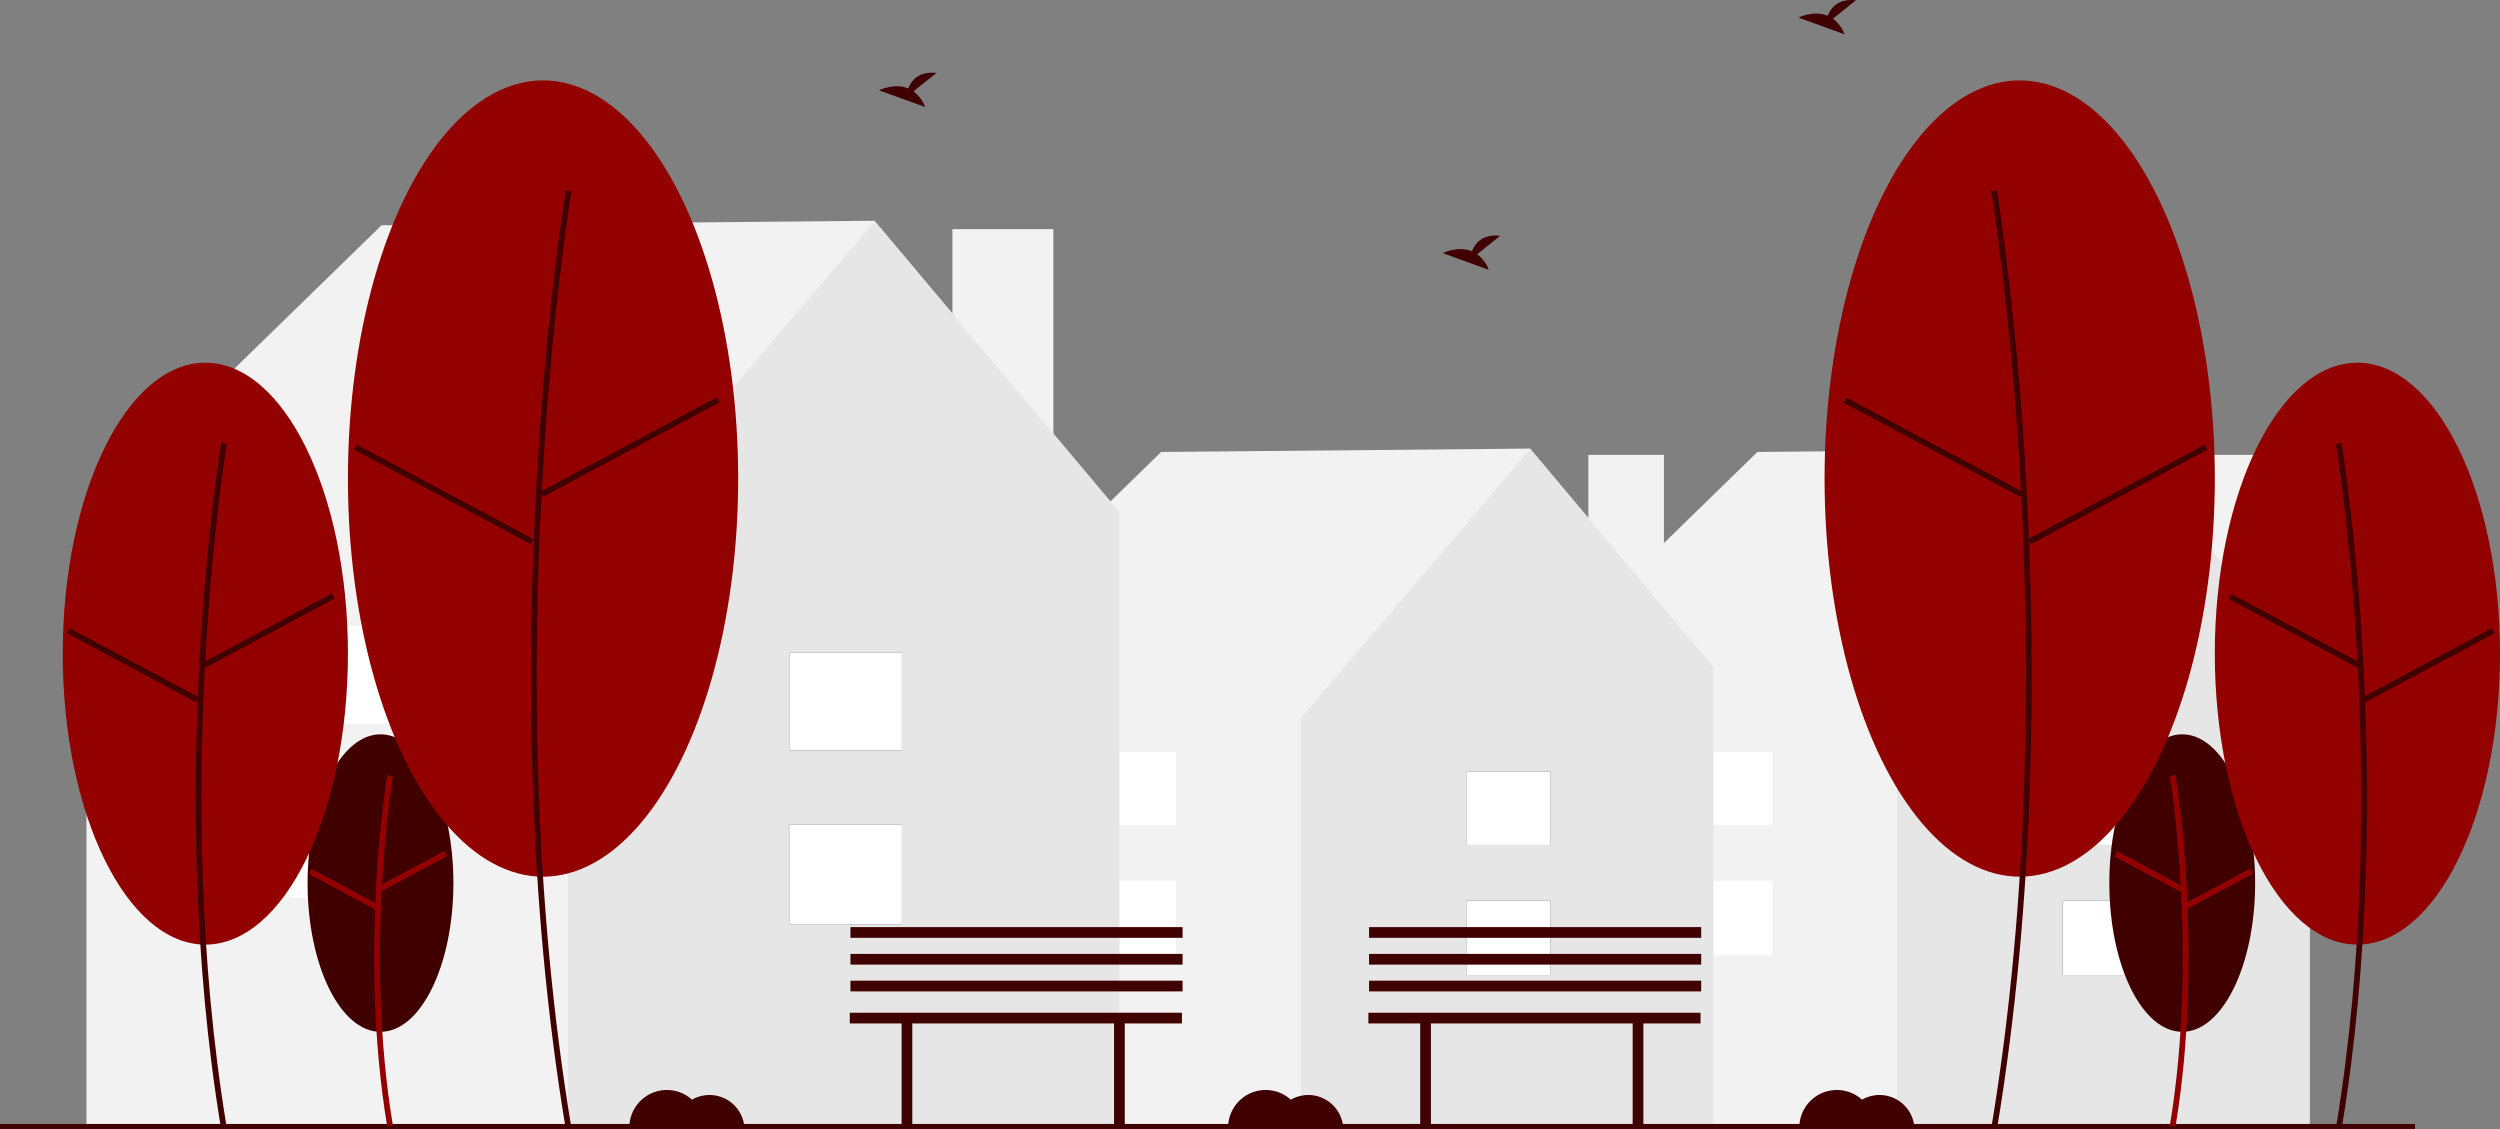 <?xml version="1.0" encoding="utf-8"?>
<!-- Generator: Adobe Illustrator 16.0.0, SVG Export Plug-In . SVG Version: 6.00 Build 0)  -->
<!DOCTYPE svg PUBLIC "-//W3C//DTD SVG 1.1//EN" "http://www.w3.org/Graphics/SVG/1.1/DTD/svg11.dtd">
<svg version="1.1" id="be3e1a43-0c7b-454d-900a-5620992e061d"
	 xmlns="http://www.w3.org/2000/svg" xmlns:xlink="http://www.w3.org/1999/xlink" x="0px" y="0px" width="997.862px"
	 height="450.808px" viewBox="0 0 997.862 450.808" enable-background="new 0 0 997.862 450.808" xml:space="preserve">
<rect x="0" y="0" width="997.862" height="450.808" fill="#808080" stroke="none"/>
<rect x="871.992" y="181.558" fill="#F2F2F2" width="30.159" height="104.398"/>
<polygon fill="#F2F2F2" points="922.068,266.317 848.715,179.052 701.475,180.398 612.156,267.396 613.961,268.556 613.316,268.556 
	613.316,449.513 921.872,449.513 921.872,268.556 "/>
<polygon fill="#E6E6E6" points="848.792,179.238 757.154,286.673 757.154,449.513 921.872,449.513 921.872,266.236 "/>
<rect x="823.272" y="359.46" fill="#3F3D56" width="33.64" height="29.734"/>
<rect x="823.272" y="307.996" fill="#3F3D56" width="33.64" height="29.262"/>
<rect x="823.272" y="359.46" fill="#FFFFFF" width="33.64" height="29.734"/>
<rect x="823.272" y="307.996" fill="#FFFFFF" width="33.64" height="29.262"/>
<rect x="673.777" y="351.572" fill="#FFFFFF" width="33.64" height="29.732"/>
<rect x="673.777" y="300.106" fill="#FFFFFF" width="33.64" height="29.263"/>
<rect x="633.992" y="181.558" fill="#F2F2F2" width="30.159" height="104.398"/>
<polygon fill="#F2F2F2" points="684.068,266.317 610.715,179.052 463.475,180.398 374.156,267.396 375.961,268.556 375.316,268.556 
	375.316,449.513 683.872,449.513 683.872,268.556 "/>
<polygon fill="#E6E6E6" points="610.792,179.238 519.154,286.673 519.154,449.513 683.872,449.513 683.872,266.236 "/>
<rect x="585.272" y="359.46" fill="#3F3D56" width="33.64" height="29.734"/>
<rect x="585.272" y="307.996" fill="#3F3D56" width="33.64" height="29.262"/>
<rect x="585.272" y="359.46" fill="#FFFFFF" width="33.64" height="29.734"/>
<rect x="585.272" y="307.996" fill="#FFFFFF" width="33.64" height="29.262"/>
<rect x="435.777" y="351.572" fill="#FFFFFF" width="33.64" height="29.732"/>
<rect x="435.777" y="300.106" fill="#FFFFFF" width="33.64" height="29.263"/>
<rect x="380.154" y="91.46" fill="#F2F2F2" width="40.3" height="139.501"/>
<polygon fill="#F2F2F2" points="447.068,204.718 349.051,88.112 152.302,89.91 32.951,206.161 35.362,207.711 34.501,207.711 
	34.501,449.513 446.804,449.513 446.804,207.711 "/>
<polygon fill="#E6E6E6" points="349.153,88.36 226.702,231.921 226.702,449.513 446.804,449.513 446.804,204.611 "/>
<rect x="315.053" y="329.181" fill="#3F3D56" width="44.95" height="39.731"/>
<rect x="315.053" y="260.412" fill="#3F3D56" width="44.95" height="39.102"/>
<rect x="315.053" y="329.181" fill="#FFFFFF" width="44.95" height="39.731"/>
<rect x="315.053" y="260.412" fill="#FFFFFF" width="44.95" height="39.102"/>
<rect x="115.291" y="318.639" fill="#FFFFFF" width="44.95" height="39.731"/>
<rect x="115.291" y="249.869" fill="#FFFFFF" width="44.95" height="39.102"/>
<rect x="0" y="448.621" fill="#410000" width="963.951" height="2"/>
<ellipse fill="#410000" cx="151.872" cy="352.472" rx="29.1" ry="59.375"/>
<path fill="#930000" d="M154.56,449.66c-11.655-69.926-0.118-139.6,0-140.294l2.267,0.384c-0.118,0.691-11.588,69.998,0,139.531
	L154.56,449.66z"/>
<rect x="149.956" y="346.606" transform="matrix(-0.882 0.472 -0.472 -0.882 474.278 576.643)" fill="#930000" width="29.841" height="2.299"/>
<rect x="135.954" y="339.889" transform="matrix(-0.472 0.882 -0.882 -0.472 514.617 401.414)" fill="#930000" width="2.3" height="29.842"/>
<ellipse fill="#930000" cx="81.955" cy="260.903" rx="56.915" ry="116.129"/>
<path fill="#410000" d="M88.294,450.808c-22.764-136.585-0.229-272.673,0.001-274.032l2.267,0.384
	c-0.229,1.355-22.698,137.077,0.001,273.271L88.294,450.808z"/>
<rect x="78.207" y="250.529" transform="matrix(-0.882 0.472 -0.472 -0.882 320.792 422.955)" fill="#410000" width="58.368" height="2.301"/>
<rect x="51.92" y="236.292" transform="matrix(-0.472 0.882 -0.882 -0.472 312.161 343.997)" fill="#410000" width="2.3" height="58.367"/>
<ellipse fill="#930000" cx="216.753" cy="191.008" rx="77.884" ry="158.914"/>
<path fill="#410000" d="M225.847,450.808c-31.14-186.837-0.314-372.992,0-374.85l2.267,0.384c-0.314,1.855-31.074,187.644,0,374.089
	L225.847,450.808z"/>
<rect x="211.624" y="177.235" transform="matrix(-0.882 0.472 -0.472 -0.882 557.518 217.034)" fill="#410000" width="79.871" height="2.3"/>
<rect x="176.077" y="157.33" transform="matrix(-0.472 0.882 -0.882 -0.472 434.788 134.136)" fill="#410000" width="2.3" height="79.871"/>
<ellipse fill="#410000" cx="871.03" cy="352.472" rx="29.099" ry="59.375"/>
<path fill="#930000" d="M868.342,449.66c11.654-69.926,0.117-139.6,0-140.294l-2.268,0.384c0.117,0.691,11.588,69.998,0,139.531
	L868.342,449.66z"/>
<rect x="856.874" y="332.836" transform="matrix(-0.472 0.882 -0.882 -0.472 1569.37 -244.804)" fill="#930000" width="2.3" height="29.841"/>
<rect x="870.877" y="353.66" transform="matrix(-0.882 0.472 -0.472 -0.882 1834.2 249.637)" fill="#930000" width="29.842" height="2.299"/>
<ellipse fill="#930000" cx="940.946" cy="260.903" rx="56.916" ry="116.129"/>
<path fill="#410000" d="M934.607,450.808c22.765-136.585,0.229-272.673-0.001-274.032l-2.267,0.384
	c0.229,1.355,22.698,137.077-0.001,273.271L934.607,450.808z"/>
<rect x="914.361" y="222.495" transform="matrix(-0.471 0.882 -0.882 -0.471 1568.995 -437.133)" fill="#410000" width="2.3" height="58.368"/>
<rect x="940.648" y="264.327" transform="matrix(-0.882 0.472 -0.472 -0.882 1950.163 41.868)" fill="#410000" width="58.368" height="2.3"/>
<ellipse fill="#930000" cx="806.148" cy="191.008" rx="77.884" ry="158.914"/>
<path fill="#410000" d="M797.055,450.808c31.14-186.837,0.314-372.992-0.001-374.85l-2.267,0.384
	c0.314,1.855,31.073,187.644-0.001,374.089L797.055,450.808z"/>
<rect x="770.192" y="138.449" transform="matrix(-0.471 0.882 -0.882 -0.471 1292.29 -417.77)" fill="#410000" width="2.299" height="79.872"/>
<rect x="805.739" y="196.116" transform="matrix(-0.882 0.472 -0.472 -0.882 1684.361 -27.869)" fill="#410000" width="79.872" height="2.299"/>
<path fill="#410000" d="M589.604,101.466l9.206-7.363c-7.151-0.789-10.09,3.111-11.292,6.198c-5.588-2.32-11.67,0.72-11.67,0.72
	l18.419,6.687C593.338,105.227,591.721,103.062,589.604,101.466z"/>
<path fill="#410000" d="M364.604,36.466l9.206-7.363c-7.151-0.789-10.09,3.111-11.292,6.198c-5.588-2.32-11.67,0.72-11.67,0.72
	l18.419,6.687C368.338,40.227,366.721,38.062,364.604,36.466z"/>
<path fill="#410000" d="M731.604,7.466l9.206-7.363c-7.151-0.789-10.09,3.111-11.292,6.198c-5.588-2.32-11.67,0.72-11.67,0.72
	l18.419,6.687C735.338,11.227,733.721,9.062,731.604,7.466z"/>
<path fill="#410000" d="M750.191,437.052c-2.447,0-4.851,0.645-6.97,1.869c-6.137-5.549-15.611-5.072-21.16,1.064
	c-2.495,2.758-3.875,6.348-3.87,10.066h45.95C763.621,442.73,757.532,437.056,750.191,437.052z"/>
<path fill="#410000" d="M283.191,437.052c-2.447,0-4.851,0.645-6.969,1.869c-6.137-5.549-15.611-5.072-21.161,1.064
	c-2.495,2.758-3.874,6.348-3.87,10.066h45.95C296.621,442.73,290.531,437.056,283.191,437.052z"/>
<path fill="#410000" d="M522.191,437.052c-2.447,0-4.851,0.645-6.97,1.869c-6.137-5.549-15.611-5.072-21.16,1.064
	c-2.495,2.758-3.875,6.348-3.87,10.066h45.95C535.621,442.73,529.532,437.056,522.191,437.052z"/>
<polygon fill="#410000" points="471.758,404.228 339.191,404.228 339.191,408.503 359.866,408.503 359.866,449.13 364.142,449.13 
	364.142,408.503 444.668,408.503 444.668,449.13 448.946,449.13 448.946,408.503 471.758,408.503 "/>
<rect x="339.452" y="391.434" fill="#410000" width="132.568" height="4.276"/>
<rect x="339.452" y="380.744" fill="#410000" width="132.568" height="4.275"/>
<rect x="339.452" y="370.052" fill="#410000" width="132.568" height="4.276"/>
<polygon fill="#410000" points="678.758,404.228 546.191,404.228 546.191,408.503 566.866,408.503 566.866,449.13 571.142,449.13 
	571.142,408.503 651.668,408.503 651.668,449.13 655.946,449.13 655.946,408.503 678.758,408.503 "/>
<rect x="546.452" y="391.434" fill="#410000" width="132.568" height="4.276"/>
<rect x="546.452" y="380.744" fill="#410000" width="132.568" height="4.275"/>
<rect x="546.452" y="370.052" fill="#410000" width="132.568" height="4.276"/>
</svg>

